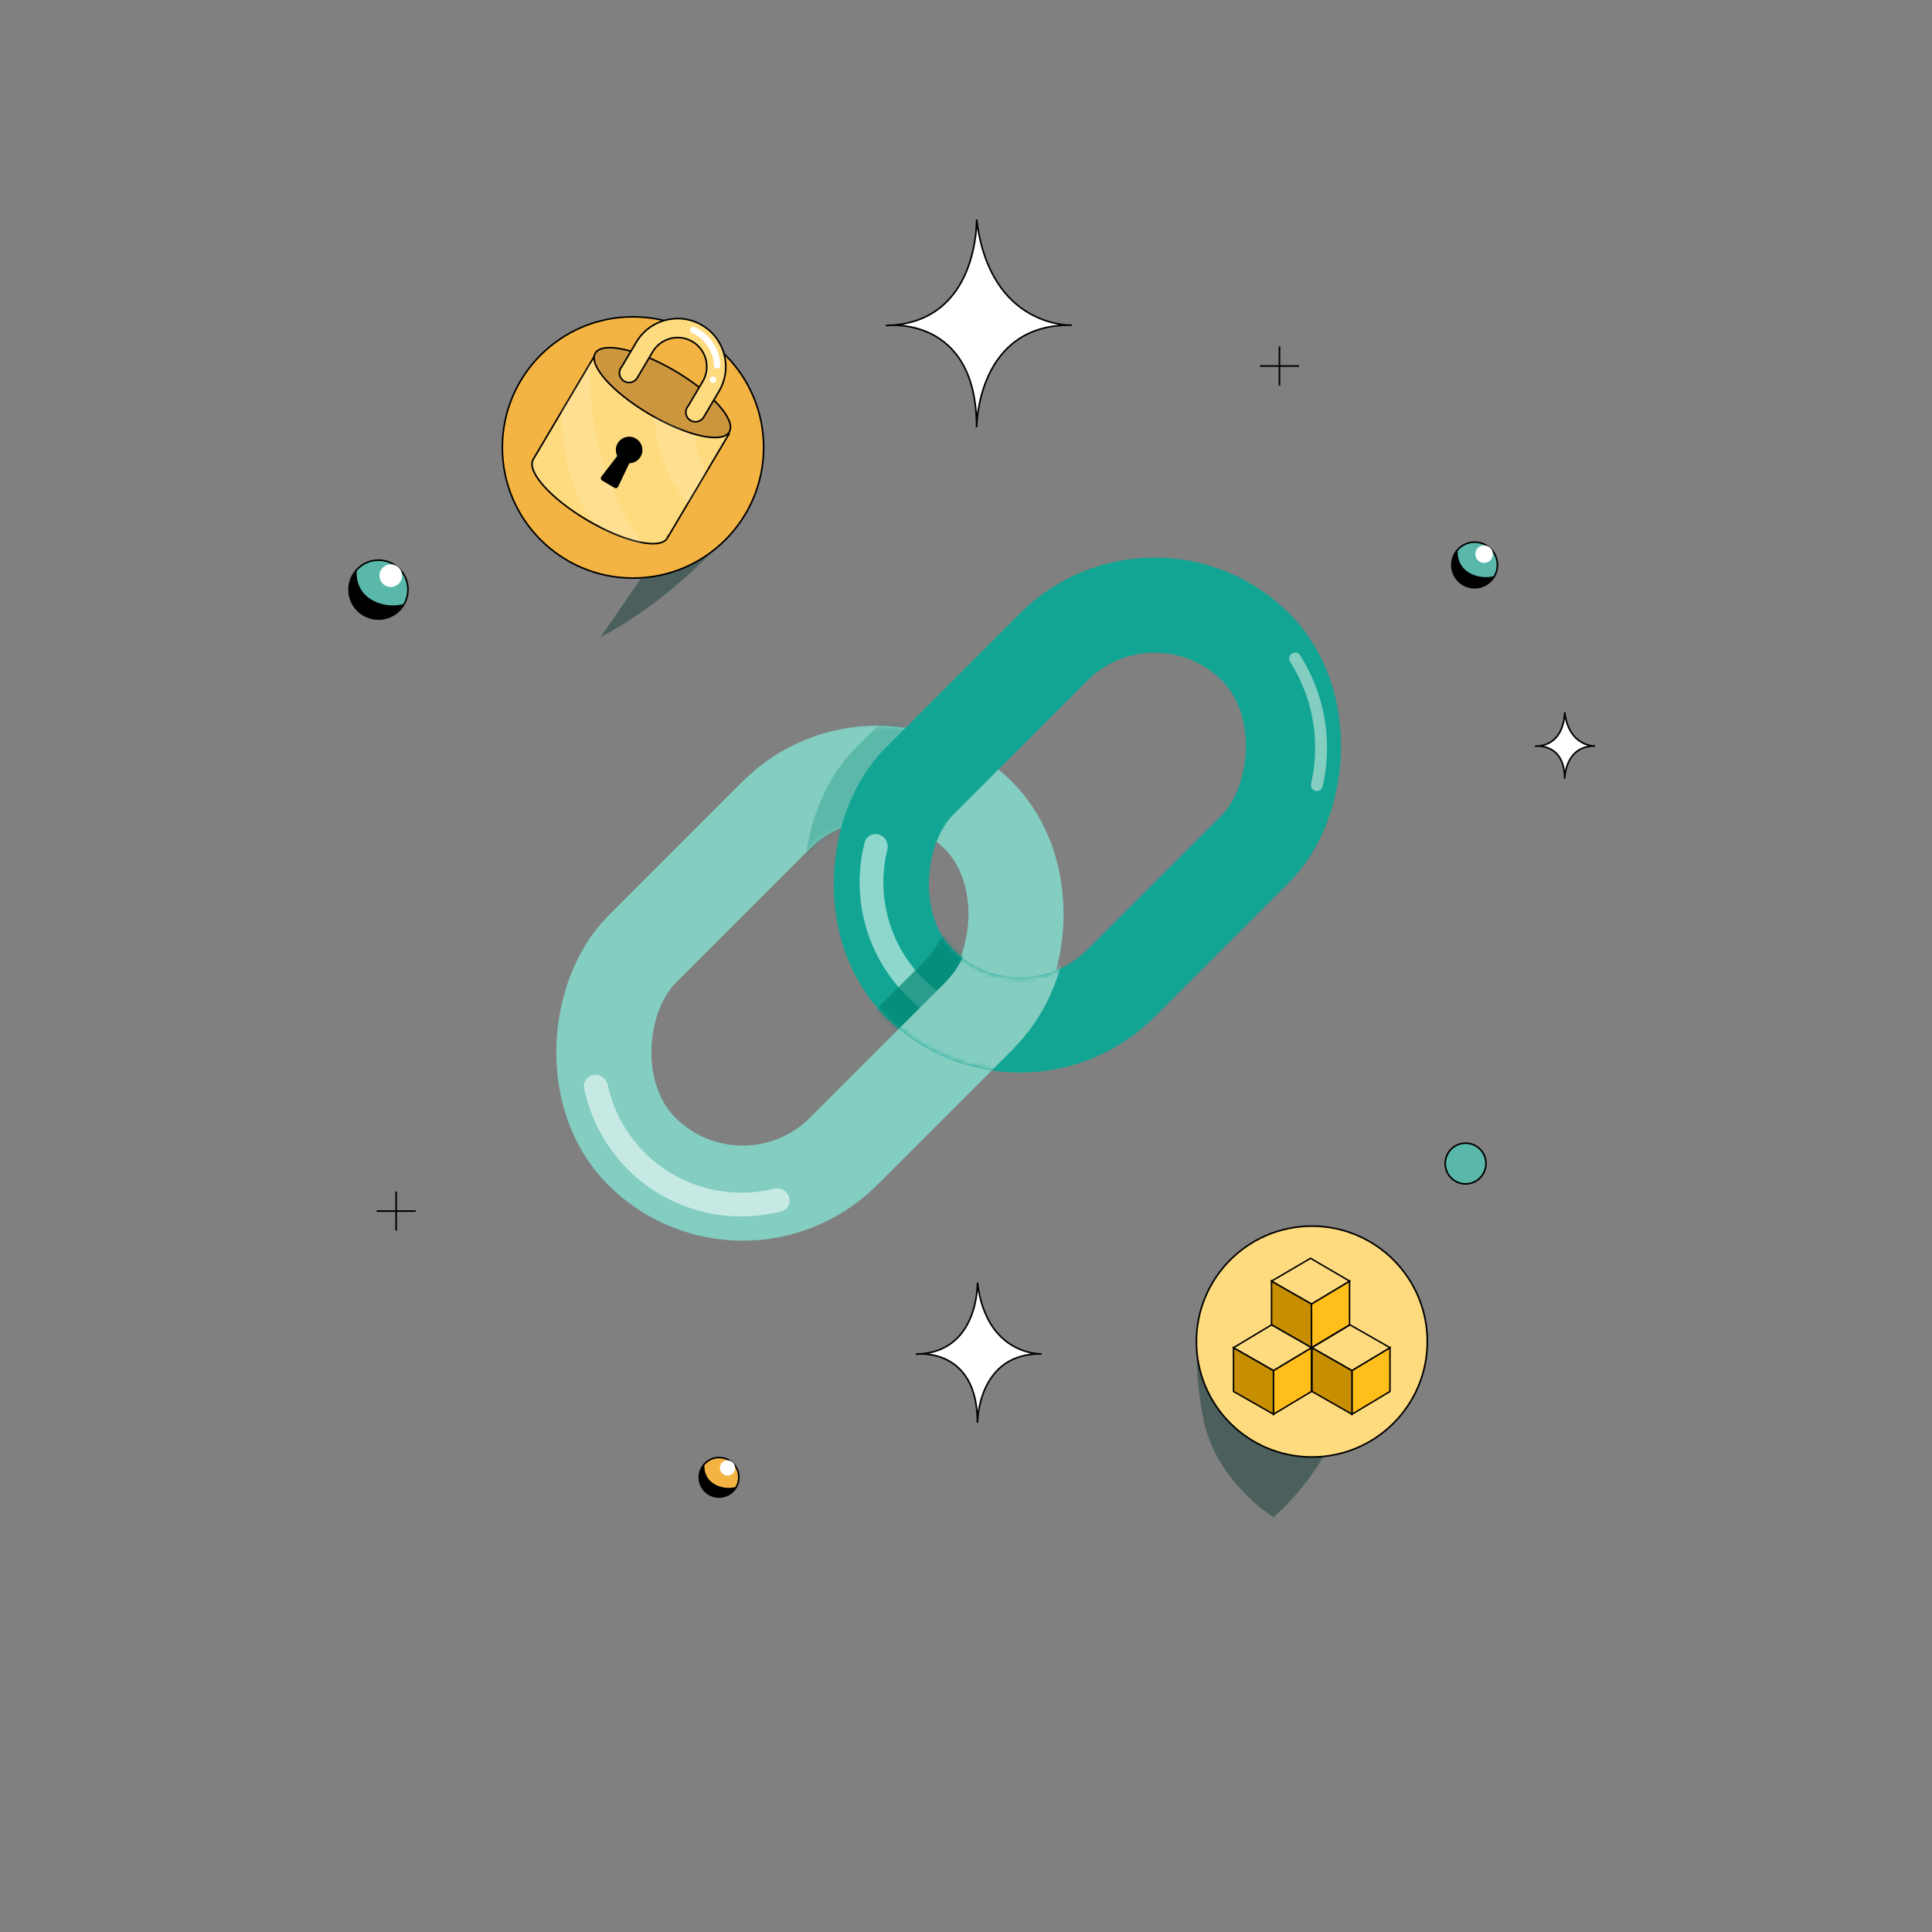<svg xmlns="http://www.w3.org/2000/svg" fill="none" viewBox="0 0 390 390"><rect x="0" y="0" width="390" height="390" fill="#808080" stroke="none"/><path fill="#59B8AA" stroke="#000" stroke-miterlimit="10" stroke-width=".325" d="M76.406 124.961a5.941 5.941 0 1 0 0-11.883 5.941 5.941 0 0 0 0 11.883Z"/><path fill="#000" d="M73.08 119.306c-.823-1.176-1.183-2.671-1.058-4.111a5.78 5.78 0 0 0-1.557 3.952 5.82 5.82 0 0 0 5.817 5.817 5.8 5.8 0 0 0 5.09-3.018c-2.942.796-6.62-.249-8.291-2.64"/><path fill="#fff" d="M78.887 118.49a2.284 2.284 0 1 0 0-4.568 2.284 2.284 0 0 0 0 4.568"/><path fill="#59B8AA" stroke="#000" stroke-miterlimit="10" stroke-width=".325" d="M297.673 118.639a4.599 4.599 0 1 0 0-9.198 4.599 4.599 0 0 0 0 9.198Z"/><path fill="#000" d="M295.099 114.26c-.637-.911-.916-2.068-.82-3.182a4.47 4.47 0 0 0-1.205 3.059 4.504 4.504 0 0 0 4.503 4.502c1.7 0 3.176-.945 3.94-2.335-2.277.616-5.124-.193-6.418-2.044"/><path fill="#fff" d="M299.594 113.629a1.768 1.768 0 1 0 0-3.536 1.768 1.768 0 0 0 0 3.536"/><path fill="#F3B443" stroke="#000" stroke-miterlimit="10" stroke-width=".325" d="M145.152 302.202a3.99 3.99 0 1 0 0-7.98 3.99 3.99 0 0 0 0 7.98Z"/><path fill="#000" d="M142.919 298.401c-.553-.79-.795-1.794-.711-2.76a3.88 3.88 0 0 0-1.046 2.653 3.907 3.907 0 0 0 3.906 3.906c1.476 0 2.756-.82 3.418-2.026-1.975.535-4.445-.167-5.567-1.773"/><path fill="#fff" d="M146.819 297.856a1.533 1.533 0 1 0 0-3.065 1.533 1.533 0 0 0 0 3.065"/><path stroke="#000" stroke-miterlimit="10" stroke-width=".325" d="M79.973 240.523v7.897M83.925 244.469h-7.9M258.275 69.938v7.896M262.225 73.887h-7.897"/><path fill="#59B8AA" stroke="#000" stroke-miterlimit="10" stroke-width=".325" d="M295.849 238.987a4.11 4.11 0 1 0 0-8.221 4.11 4.11 0 1 0 0 8.221Z"/><rect width="57.6" height="96" x="177.074" y="144.166" stroke="#83CDC1" stroke-width="19.2" rx="28.8" transform="rotate(45 177.074 144.166)"/><mask id="a" width="99" height="105" x="111" y="146" maskUnits="userSpaceOnUse" style="mask-type:alpha"><path fill="#83CDC1" d="m163.498 225.621 27.152-27.153c7.498-7.498 7.499-19.654.001-27.152s-19.655-7.498-27.153 0l-27.153 27.152c-7.498 7.498-7.498 19.655 0 27.153l-13.576 13.577-.692-.71c-14.301-15.044-14.07-38.835.692-53.596l27.152-27.153c14.996-14.996 39.31-14.996 54.306 0l.692.71c14.301 15.044-11.539 37.289-26.3 52.051l-1.545 28.697c-14.996 14.996-39.309 14.997-54.305.001l13.576-13.577c7.498 7.498 19.655 7.498 27.153 0"/></mask><g mask="url(#a)"><rect width="57.6" height="96" x="227.078" y="110.225" stroke="#008573" stroke-width="19.2" opacity=".3" rx="28.8" transform="rotate(45 227.078 110.225)"/></g><rect width="57.6" height="96" x="233.078" y="110.225" stroke="#12A594" stroke-width="19.2" rx="28.8" transform="rotate(45 233.078 110.225)"/><path fill="#E0F8F3" d="M177.51 168.489c1.256.425 1.918 1.786 1.604 3.074a27.6 27.6 0 0 0 3.399 21.161 27.6 27.6 0 0 0 8.508 8.614 27.6 27.6 0 0 0 9.012 3.734c1.295.283 2.227 1.475 2.057 2.79s-1.375 2.252-2.673 1.986a32.4 32.4 0 0 1-20.976-14.582 32.4 32.4 0 0 1-3.89-25.247c.331-1.284 1.703-1.956 2.959-1.53" opacity=".6"/><mask id="b" width="98" height="100" x="174" y="117" maskUnits="userSpaceOnUse" style="mask-type:alpha"><path fill="#12A594" d="m219.505 191.685 27.153-27.153c7.498-7.498 7.498-19.655 0-27.153s-19.655-7.498-27.153 0l-27.153 27.153c-7.498 7.498-7.498 19.655 0 27.153l-13.577 13.576c-10.621-10.621 2.093-26.016 9.473-34.651.707-1.838 1.962-3.533 3.409-5.371l.692-.71 27.153-27.153c14.996-14.996 25.736-28.57 40.732-13.574s14.996 39.31 0 54.306l-27.153 27.153c-14.996 14.996-39.31 14.996-54.306 0l13.577-13.576c7.498 7.498 19.655 7.498 27.153 0"/></mask><g mask="url(#b)"><path fill="#008573" d="m159.259 221.383 27.153-27.153c7.498-7.498 7.498-19.655 0-27.153s-19.654-7.498-27.153 0l-27.152 27.153c-7.498 7.498-7.498 19.655 0 27.153l-13.577 13.576c-14.762-14.761-14.992-38.551-.692-53.595l.692-.711 27.153-27.152c14.996-14.997 39.31-14.997 54.306 0s14.996 39.309 0 54.305l-27.153 27.153c-14.996 14.996-39.31 14.996-54.306 0l13.577-13.576c7.498 7.498 19.654 7.498 27.152 0" opacity=".7"/><path fill="#83CDC1" d="m163.502 225.625 27.153-27.153c7.498-7.498 7.498-19.655 0-27.153s-19.655-7.498-27.153 0l-27.153 27.153c-7.498 7.498-7.498 19.655 0 27.153l-13.577 13.576c-14.761-14.761-14.992-38.551-.692-53.595l.692-.71 27.153-27.153c14.996-14.996 39.31-14.996 54.306 0s14.996 39.309 0 54.306l-27.153 27.152c-14.996 14.997-39.31 14.997-54.306 0l13.577-13.576c7.498 7.498 19.655 7.498 27.153 0"/></g><path fill="#C6E9E3" d="M159.273 241.57c-.425-1.256-1.786-1.918-3.074-1.604a27.58 27.58 0 0 1-21.161-3.399 27.6 27.6 0 0 1-12.348-17.52c-.283-1.295-1.476-2.227-2.79-2.057s-2.252 1.375-1.986 2.673a32.4 32.4 0 0 0 14.582 20.976 32.4 32.4 0 0 0 25.247 3.89c1.283-.331 1.955-1.703 1.53-2.959"/><path fill="#83CDC1" d="M260.774 131.931a1.17 1.17 0 0 1 1.651.321 34.8 34.8 0 0 1 4.556 26.543 1.17 1.17 0 0 1-1.45.853c-.64-.171-1.017-.828-.87-1.474a32.4 32.4 0 0 0-4.216-24.562 1.235 1.235 0 0 1 .329-1.681"/><path fill="#113D38" d="M147.98 107.647c-1.398-.197-9.886 11.917-26.769 21.001l11.765-17.129z" opacity=".48"/><path fill="#F3B443" stroke="#000" stroke-miterlimit="10" stroke-width=".325" d="M127.778 116.696c14.564 0 26.371-11.807 26.371-26.372s-11.807-26.37-26.371-26.37c-14.565 0-26.372 11.806-26.372 26.37s11.807 26.372 26.372 26.372Z"/><path fill="#FFDB7F" stroke="#000" stroke-miterlimit="10" stroke-width=".325" d="m147.125 87.654-26.562-16.752-12.92 21.818c-1.419 2.412 3.491 7.927 10.962 12.319 7.471 4.394 14.679 6 16.094 3.588q.097-.168.152-.356l.045.024 12.229-20.648z"/><path fill="#CC963E" stroke="#000" stroke-miterlimit="10" stroke-width=".325" d="M147.221 87.203c1.418-2.412-3.489-7.928-10.96-12.32s-14.678-5.998-16.096-3.586 3.489 7.928 10.961 12.32c7.471 4.392 14.677 5.997 16.095 3.585Z"/><path fill="#FFDB7F" stroke="#000" stroke-miterlimit="10" stroke-width=".325" d="M141.743 65.665c-4.606-2.727-10.568-1.2-13.295 3.405l-2.91 4.914a1.935 1.935 0 0 0 .457 2.955c.92.547 2.107.242 2.654-.678l3.1-5.236a5.875 5.875 0 0 1 8.042-2.059 5.874 5.874 0 0 1 2.059 8.042l-2.91 4.914a1.935 1.935 0 0 0 .457 2.955c.92.547 2.107.242 2.654-.678l3.1-5.236c2.727-4.605 1.201-10.568-3.405-13.294z"/><g fill="#fff" opacity=".15"><path d="M121.913 106.813c-8.485-5.318-8.571-23.724-8.571-23.724l5.872-9.917c-1.208 21.561 10.461 36.576 10.461 36.576-1.9.003-7.762-2.935-7.762-2.935M138.927 101.488c-6.598-7.007-6.879-17.34-6.879-17.34v-.003l8.495 4.007c-.602 2.567 1.931 7.35 1.931 7.35z"/></g><path fill="#fff" d="M144.1 73.78c-.038-2.755-1.799-5.45-4.36-6.516-.325-.135-.557-.426-.453-.8.086-.307.474-.588.799-.453 3.111 1.294 5.267 4.381 5.312 7.769.01.837-1.288.834-1.298 0M143.941 77.302c.834 0 .837-1.297 0-1.297-.838 0-.838 1.297 0 1.297"/><path fill="#000" d="M126.999 93.513a2.678 2.678 0 1 0 0-5.357 2.678 2.678 0 0 0 0 5.357"/><path fill="#000" d="m125.644 90.688-4.242 5.515a.544.544 0 0 0 .152.8l2.467 1.46c.273.163.63.055.768-.232l2.99-6.277z"/><path fill="#113D38" d="M273.662 280.617c-3.801 10.046-9.006 18.929-16.594 25.675-5.604-3.757-12.39-10.675-14.186-20.027-2.924-15.226 0-23.531 0-23.531z" opacity=".48"/><path fill="#FFDB7F" stroke="#000" stroke-miterlimit="10" stroke-width=".325" d="M264.819 294.119c12.871 0 23.305-10.435 23.305-23.306s-10.434-23.305-23.305-23.305-23.305 10.434-23.305 23.305 10.434 23.306 23.305 23.306Z"/><path fill="#FFBE1A" stroke="#000" stroke-width=".3" d="M264.744 272.045v-8.832l7.68-4.608v8.844z"/><path fill="#C78F00" stroke="#000" stroke-width=".3" d="M264.744 272.045v-8.832l-8.064-4.608v8.832z"/><path fill="#FFDB7F" stroke="#000" stroke-width=".3" d="m272.424 258.608-7.68 4.608-8.064-4.608 7.872-4.608z"/><path fill="#FFBE1A" stroke="#000" stroke-width=".3" d="M257.064 285.487v-8.832l7.68-4.608v8.843z"/><path fill="#C78F00" stroke="#000" stroke-width=".3" d="M257.064 285.487v-8.832L249 272.047v8.832z"/><path fill="#FFDB7F" stroke="#000" stroke-width=".3" d="m264.744 272.046-7.68 4.608-8.064-4.608 7.68-4.608z"/><path fill="#FFBE1A" stroke="#000" stroke-width=".3" d="M272.906 285.487v-8.832l7.68-4.608v8.843z"/><path fill="#C78F00" stroke="#000" stroke-width=".3" d="M272.906 285.487v-8.832l-8.064-4.608v8.832z"/><path fill="#FFDB7F" stroke="#000" stroke-width=".3" d="m280.586 272.046-7.68 4.608-8.064-4.608 7.68-4.608z"/><path fill="#fff" stroke="#000" stroke-miterlimit="10" stroke-width=".325" d="M178.967 65.7s18.18-2.224 18.18 20.538c0 0 0-20.963 19.202-20.596 0 0-16.52.692-19.202-21.33 0 0 .513 20.963-18.18 21.389ZM185.047 273.347s12.267-1.502 12.267 13.855c0 0 0-14.142 12.955-13.896 0 0-11.145.467-12.955-14.392 0 0 .346 14.142-12.267 14.43zM310.031 150.625s5.821-.713 5.821 6.575c0 0 0-6.713 6.149-6.596 0 0-5.291.222-6.149-6.831 0 0 .162 6.714-5.821 6.848z"/></svg>